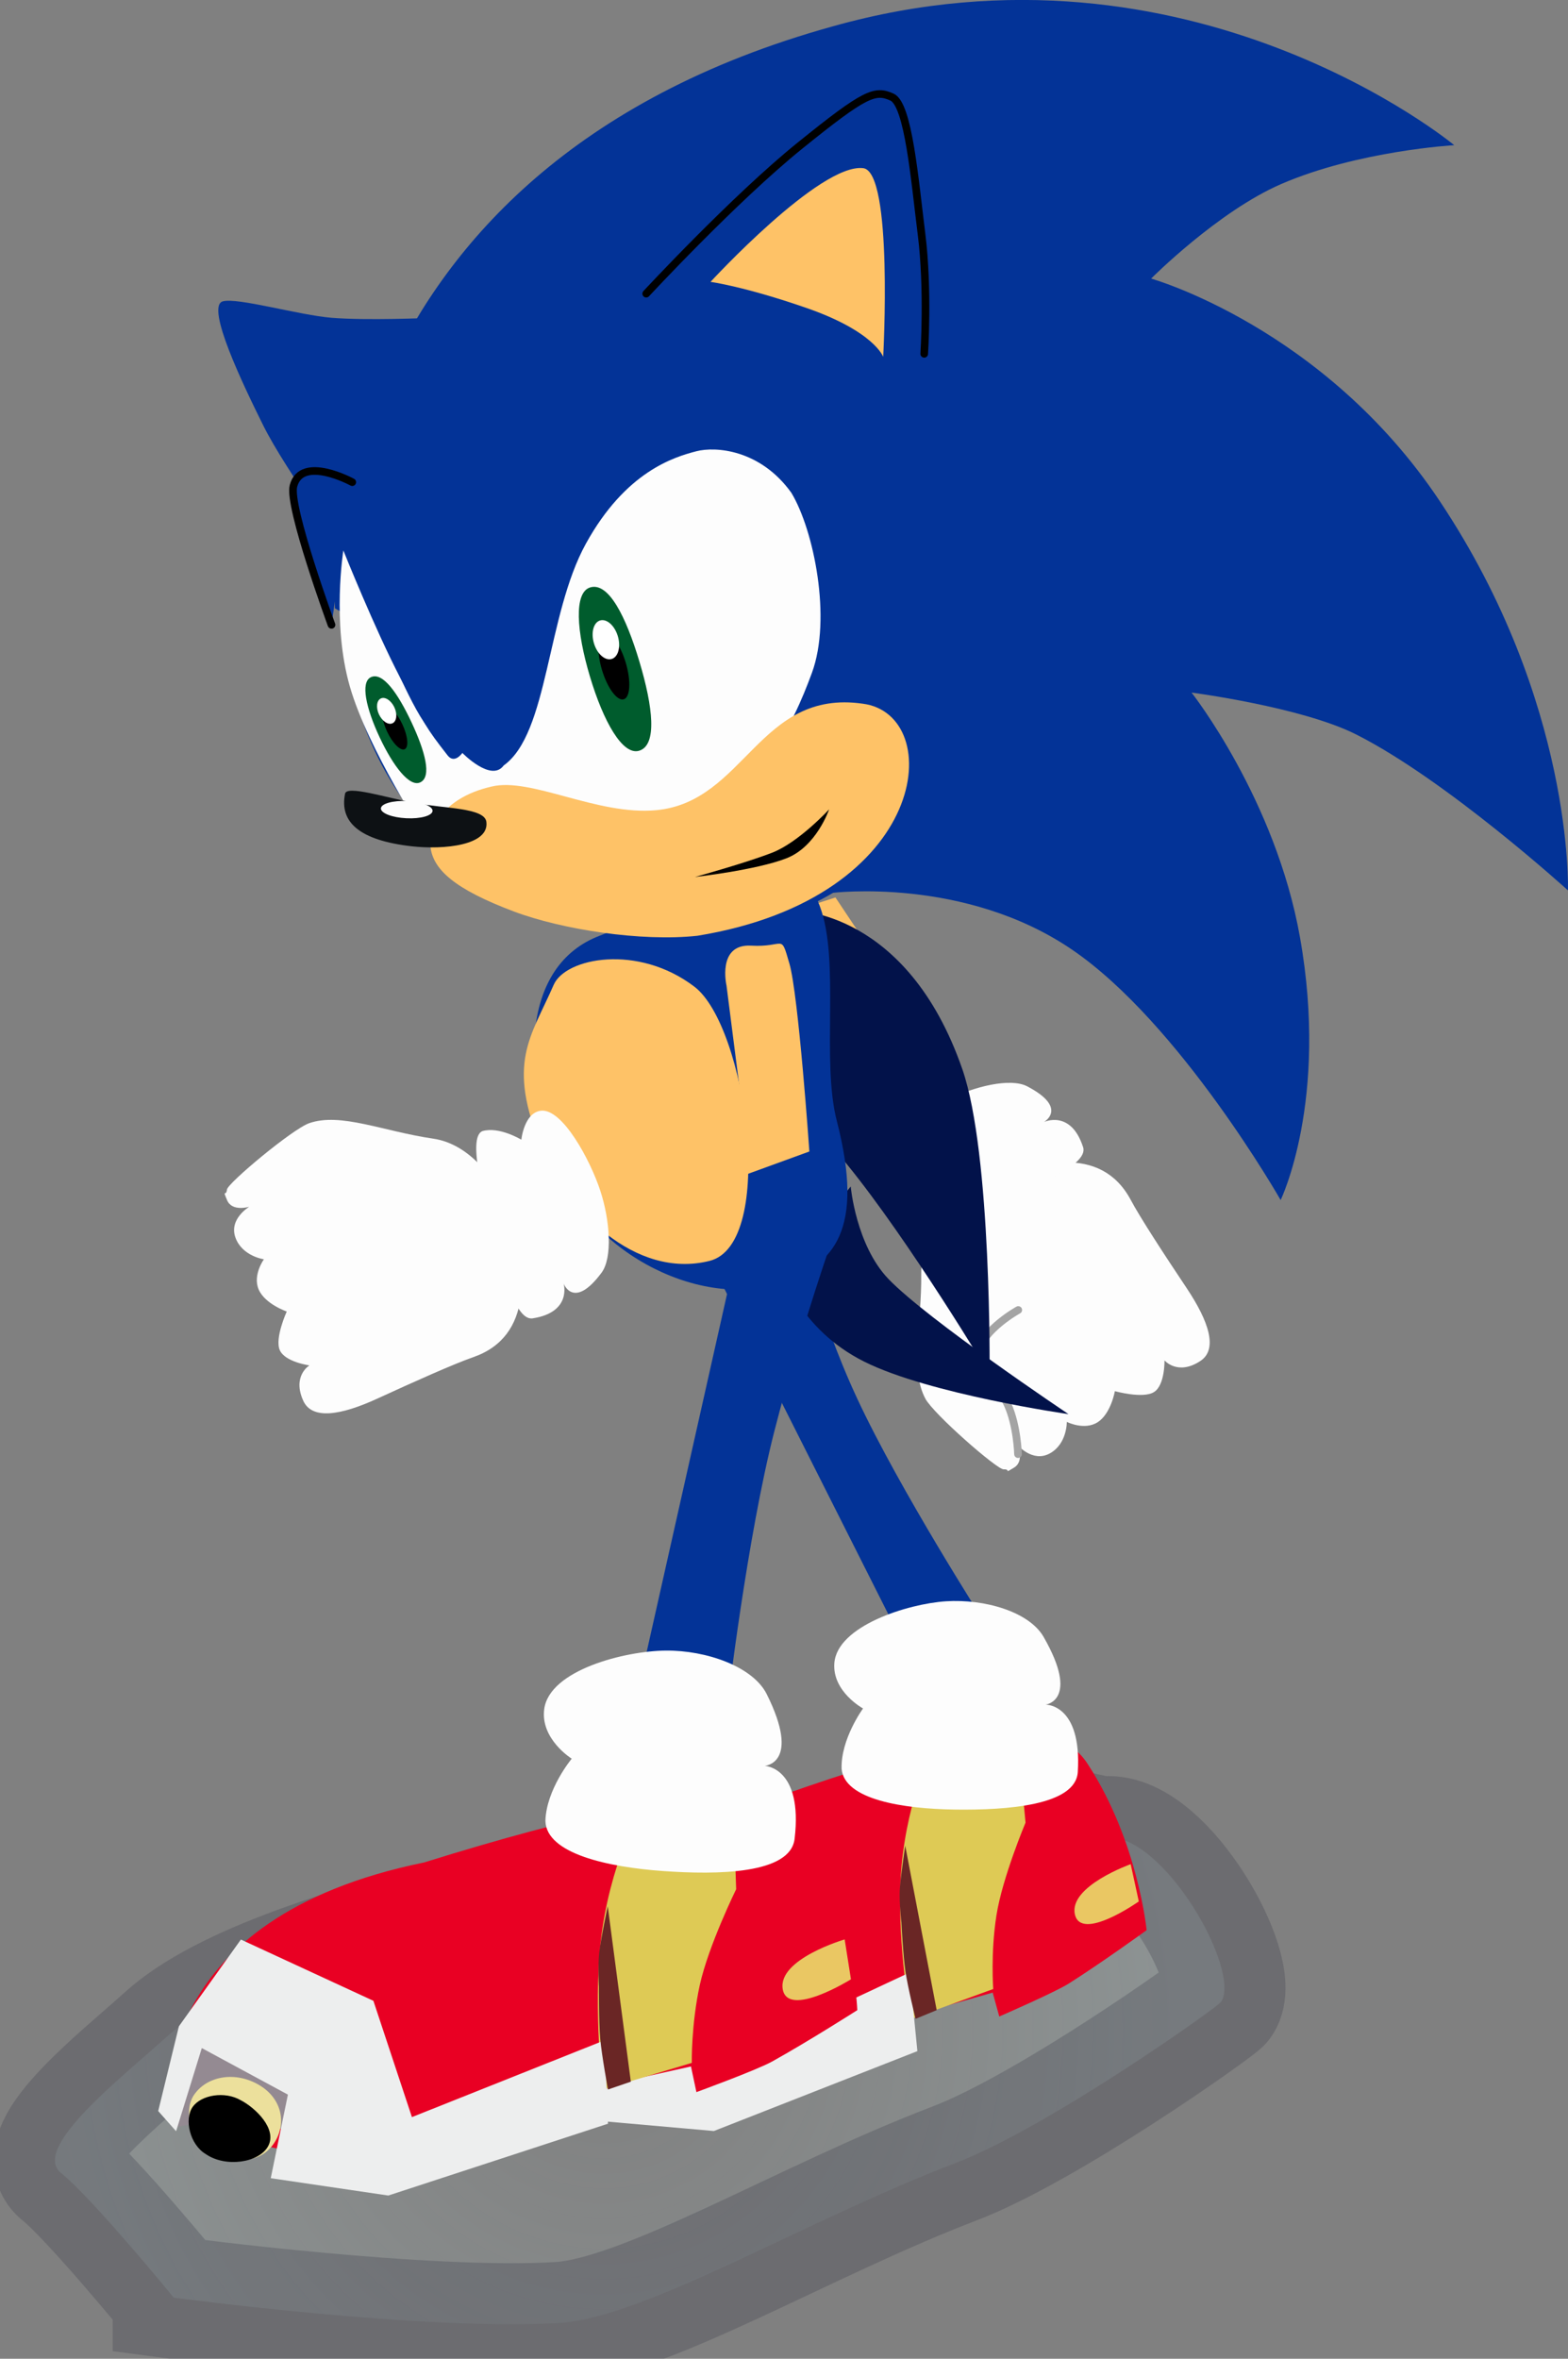 <svg version="1.1" xmlns="http://www.w3.org/2000/svg" xmlns:xlink="http://www.w3.org/1999/xlink" width="25.679" height="38.617" viewBox="0,0,25.679,38.617"><rect x="0" y="0" width="25.679" height="38.617" fill="#808080" stroke="none"/><defs><radialGradient cx="239.892" cy="196.413" r="9.351" gradientUnits="userSpaceOnUse" id="color-1"><stop offset="0" stop-color="#d6feff" stop-opacity="0"/><stop offset="1" stop-color="#d6feff" stop-opacity="0.149"/></radialGradient></defs><g transform="translate(-230.003,-163.169)"><g data-paper-data="{&quot;isPaintingLayer&quot;:true}" fill-rule="nonzero" stroke-linejoin="miter" stroke-miterlimit="10" stroke-dasharray="" stroke-dashoffset="0" style="mix-blend-mode: normal"><g data-paper-data="{&quot;index&quot;:null}"><g><g><path d="M245.158,186.068c-0.259,-0.483 -0.058,-1.211 -0.068,-2.048c-0.008,-0.625 0.543,-1.16 0.968,-1.388c0.909,-0.486 1.976,-0.728 2.462,0.18c0.16,0.3 0.546,0.89 0.917,1.446c0.366,0.549 0.514,1.002 0.224,1.193c-0.373,0.245 -0.587,-0.01 -0.587,-0.01c0,0 0.009,0.407 -0.173,0.519c-0.181,0.113 -0.64,-0.015 -0.64,-0.015c0,0 -0.064,0.37 -0.283,0.509c-0.218,0.139 -0.504,-0.006 -0.504,-0.006c0,0 0.007,0.359 -0.278,0.516c-0.285,0.157 -0.535,-0.144 -0.535,-0.144c0,0 0.13,0.265 -0.05,0.376c-0.18,0.111 -0.044,0.024 -0.172,0.029c-0.106,0.005 -1.147,-0.905 -1.283,-1.159z" fill="#fdfdfd" stroke="none" stroke-width="0" stroke-linecap="butt"/><path d="M246.675,186.976c0,0 -0.012,-0.469 -0.172,-0.817c-0.16,-0.348 -0.53,-0.661 -0.488,-0.843c0.088,-0.384 0.664,-0.7 0.664,-0.7" fill="none" stroke="#a4a4a4" stroke-width="0.125" stroke-linecap="round"/></g><path d="M246.451,182.806c-0.337,0.149 -1.463,0.694 -1.61,0.437c-0.121,-0.258 0.04,-0.65 0.04,-0.65c0,0 -0.44,0.025 -0.518,-0.239c-0.102,-0.343 0.676,-0.931 1.137,-1.168c0.461,-0.237 1.054,-0.373 1.325,-0.232c0.681,0.356 0.274,0.585 0.274,0.585c0,0 0.441,-0.211 0.642,0.412c0.099,0.307 -0.911,0.688 -1.289,0.856z" fill="#fdfdfd" stroke="none" stroke-width="0" stroke-linecap="butt"/></g><path d="M240.636,179.586c-0.102,-0.554 -0.323,-0.415 0.137,-0.679c0.46,-0.264 2.912,-1.045 2.912,-1.045l2.206,3.309l-0.907,0.473l-1.759,-2.534l-1.859,0.712c0,0 -0.629,0.317 -0.731,-0.237z" data-paper-data="{&quot;index&quot;:null}" fill="#fec267" stroke="none" stroke-width="0" stroke-linecap="butt"/></g><path d="M232.848,200.785c0,0 -1.339,-1.635 -1.844,-2.039c-0.505,-0.404 1.011,-1.58 1.713,-2.217c1.874,-1.7 8.431,-2.7 11.845,-3.288c2.528,-0.436 3.225,0.031 3.55,0.007c0.95,-0.068 2.228,2.194 1.887,2.698c-0.058,0.086 -2.833,2.059 -4.364,2.643c-2.452,0.936 -5.064,2.526 -6.477,2.612c-2.203,0.133 -6.31,-0.415 -6.31,-0.415z" data-paper-data="{&quot;index&quot;:null}" fill="url(#color-1)" stroke-opacity="0.251" stroke="#313040" stroke-width="2" stroke-linecap="butt"/><path d="M243.014,178.077c0,0 1.841,-0.02 2.749,2.596c0.484,1.394 0.446,5.003 0.446,5.003c0,0 -1.301,-2.177 -2.345,-3.457c-1.044,-1.281 -2.838,-2.038 -2.181,-2.095c0.657,-0.058 1.33,-2.047 1.33,-2.047z" data-paper-data="{&quot;index&quot;:null}" fill="#02124a" stroke="none" stroke-width="0" stroke-linecap="butt"/><path d="M245.382,191.247l-3.767,-7.477l1.428,-0.649c0,0 0.307,1.464 1.002,2.953c0.695,1.49 2.075,3.644 2.075,3.644z" data-paper-data="{&quot;index&quot;:null}" fill="#033397" stroke="none" stroke-width="0" stroke-linecap="butt"/><g data-paper-data="{&quot;index&quot;:null}" stroke="none" stroke-width="0" stroke-linecap="butt"><path d="M238.226,196.805c0,0 -0.455,-2.819 3.723,-3.928c4.834,-1.822 5.544,-1.324 5.869,-0.825c0.823,1.264 0.963,2.718 0.963,2.718c0,0 -0.732,0.53 -1.274,0.873c-0.229,0.145 -1.139,0.54 -1.139,0.54l-0.108,-0.391l-1.323,0.376l0.055,0.557c0,0 -1.587,0.472 -2.277,0.603c-3.174,0.603 -4.487,-0.522 -4.487,-0.522z" fill="#e90023"/><path d="M238.279,196.802l0.329,-1.202l1.747,0.384l0.645,0.962l-1.032,0.957l0.085,-0.759l-0.745,-0.188l-0.983,0.24l-0.046,-0.394z" fill="#948a92"/><path d="M244.918,196.225c0,0 -0.219,-1.173 -0.166,-2.281c0.056,-1.176 0.508,-2.15 0.508,-2.15l1.423,-0.021l0.115,1.236c0,0 -0.378,0.897 -0.476,1.515c-0.098,0.618 -0.053,1.209 -0.053,1.209z" fill="#deca55"/><path d="M238.357,197.255l-0.295,-0.295l0.244,-1.329l0.88,-1.397l2.104,0.827l0.7,1.763l2.91,-1.361l0.127,1.287l-3.333,1.308l-1.833,-0.162l0.19,-1.307l-1.373,-0.642z" fill="#edeeee"/><g><path d="M238.605,196.671c0.18,-0.295 0.608,-0.403 0.993,-0.205c0.385,0.198 0.461,0.598 0.281,0.892c-0.18,0.295 -0.496,0.342 -0.932,0.205c-0.307,-0.096 -0.521,-0.598 -0.341,-0.892z" fill="#ece09c"/><path d="M238.837,197.582c-0.257,-0.132 -0.368,-0.52 -0.248,-0.716c0.12,-0.197 0.486,-0.279 0.743,-0.147c0.227,0.102 0.592,0.41 0.46,0.686c-0.126,0.263 -0.638,0.37 -0.955,0.177z" fill="#000000"/></g><path d="M244.763,194.629c0,0 -0.035,-0.325 -0.025,-0.511c0.012,-0.222 0.09,-0.73 0.09,-0.73l0.515,2.691l-0.346,0.142c0,0 -0.128,-0.517 -0.166,-0.78c-0.039,-0.268 -0.067,-0.812 -0.067,-0.812z" fill="#6a2625"/><path d="M248.52,193.688l0.133,0.611c0,0 -0.947,0.669 -1.047,0.21c-0.1,-0.46 0.914,-0.82 0.914,-0.82z" fill="#eac763"/><path d="M243.786,192.127c-0.015,-0.489 0.351,-0.987 0.351,-0.987c0,0 -0.506,-0.275 -0.47,-0.743c0.047,-0.608 1.199,-0.971 1.828,-1.012c0.63,-0.041 1.361,0.17 1.599,0.583c0.598,1.042 0.033,1.109 0.033,1.109c0,0 0.595,-0.014 0.527,1.102c-0.033,0.55 -1.164,0.627 -2.009,0.616c-0.845,-0.011 -1.815,-0.16 -1.859,-0.667z" fill="#fdfdfd"/></g><path d="M242.813,183.98l1.122,-1.386c0,0 0.085,0.957 0.616,1.512c0.638,0.667 2.951,2.215 2.951,2.215c0,0 -2.276,-0.325 -3.345,-0.859c-1.069,-0.534 -1.344,-1.483 -1.344,-1.483z" data-paper-data="{&quot;index&quot;:null}" fill="#02124a" stroke="none" stroke-width="0" stroke-linecap="butt"/><path d="M242.862,184.149c-1.303,0.491 -3.184,-0.423 -3.748,-1.92c-0.564,-1.497 -0.587,-3.252 0.716,-3.743c1.303,-0.491 3.035,-1.979 3.599,-0.482c0.337,0.895 0.02,2.515 0.279,3.52c0.465,1.803 -0.071,2.332 -0.847,2.625z" data-paper-data="{&quot;index&quot;:null}" fill="#033397" stroke="none" stroke-width="0" stroke-linecap="butt"/><path d="M238.873,181.966c-0.576,-1.404 -0.183,-1.801 0.198,-2.674c0.193,-0.442 1.376,-0.675 2.303,0.03c0.856,0.65 1.351,4.214 0.25,4.49c-1.227,0.307 -2.343,-0.852 -2.751,-1.846z" data-paper-data="{&quot;index&quot;:null}" fill="#fec267" stroke="none" stroke-width="0" stroke-linecap="butt"/><path d="M240.207,191.934l2.007,-8.934l1.468,0.317c0,0 -0.548,1.535 -0.996,3.278c-0.448,1.743 -0.773,4.512 -0.773,4.512z" data-paper-data="{&quot;index&quot;:null}" fill="#033397" stroke="none" stroke-width="0" stroke-linecap="butt"/><g data-paper-data="{&quot;index&quot;:null}" stroke="none" stroke-width="0" stroke-linecap="butt"><path d="M232.777,197.578c0,0 -0.307,-3.004 4.171,-3.917c5.215,-1.626 5.934,-1.056 6.246,-0.51c0.791,1.385 0.849,2.928 0.849,2.928c0,0 -0.805,0.514 -1.399,0.843c-0.251,0.139 -1.236,0.499 -1.236,0.499l-0.089,-0.42l-1.42,0.316l0.024,0.591c0,0 -1.704,0.4 -2.441,0.496c-3.388,0.442 -4.705,-0.827 -4.705,-0.827z" fill="#e90023"/><path d="M232.833,197.578l0.422,-1.249l1.82,0.513l0.622,1.055l-1.148,0.947l0.137,-0.796l-0.775,-0.244l-1.053,0.193l-0.025,-0.418z" fill="#948a92"/><path d="M239.876,197.378c0,0 -0.159,-1.252 -0.035,-2.418c0.132,-1.238 0.669,-2.238 0.669,-2.238l1.504,0.065l0.045,1.312c0,0 -0.454,0.924 -0.596,1.57c-0.141,0.647 -0.131,1.273 -0.131,1.273z" fill="#deca55"/><path d="M232.887,198.061l-0.293,-0.33l0.339,-1.388l1.015,-1.42l2.17,1.003l0.631,1.904l3.156,-1.258l0.055,1.366l-3.598,1.176l-1.925,-0.284l0.281,-1.368l-1.41,-0.762z" fill="#edeeee"/><g><path d="M233.185,197.46c0.208,-0.3 0.666,-0.388 1.061,-0.156c0.394,0.233 0.45,0.659 0.241,0.959c-0.208,0.3 -0.544,0.331 -0.997,0.159c-0.318,-0.12 -0.514,-0.663 -0.305,-0.963z" fill="#ece09c"/><path d="M233.374,198.436c-0.263,-0.155 -0.356,-0.571 -0.217,-0.771c0.139,-0.2 0.53,-0.265 0.793,-0.109c0.233,0.121 0.6,0.469 0.443,0.752c-0.149,0.27 -0.696,0.351 -1.019,0.128z" fill="#000000"/></g><path d="M239.811,195.683c0,0 -0.017,-0.345 0.005,-0.54c0.026,-0.233 0.14,-0.765 0.14,-0.765l0.378,2.872l-0.374,0.128c0,0 -0.103,-0.554 -0.127,-0.833c-0.025,-0.285 -0.021,-0.862 -0.021,-0.862z" fill="#6a2625"/><path d="M243.836,194.921l0.103,0.653c0,0 -1.041,0.648 -1.118,0.157c-0.077,-0.491 1.015,-0.81 1.015,-0.81z" fill="#eac763"/><path d="M238.935,192.982c0.014,-0.518 0.431,-1.02 0.431,-1.02c0,0 -0.517,-0.321 -0.45,-0.814c0.087,-0.639 1.325,-0.951 1.992,-0.956c0.667,-0.005 1.427,0.263 1.652,0.714c0.567,1.137 -0.033,1.173 -0.033,1.173c0,0 0.629,0.022 0.489,1.196c-0.069,0.578 -1.267,0.59 -2.159,0.526c-0.892,-0.064 -1.906,-0.281 -1.922,-0.819z" fill="#fdfdfd"/></g><g data-paper-data="{&quot;index&quot;:null}"><g fill="#033397" stroke-width="0"><path d="M235.687,173.924c-0.398,-2.908 1.637,-5.588 4.545,-5.986c2.908,-0.398 5.588,1.637 5.986,4.545c0.398,2.908 -1.637,5.588 -4.545,5.986c-2.908,0.398 -5.588,-1.637 -5.986,-4.545z" stroke="none" stroke-linecap="butt"/><path d="M235.489,173.129c0,0 -0.369,-7.168 8.15,-9.528c5.854,-1.649 10.18,1.945 10.18,1.945c0,0 -1.569,0.089 -2.832,0.635c-1.039,0.45 -2.132,1.549 -2.132,1.549c0,0 2.827,0.796 4.724,3.639c2.202,3.299 2.102,6.377 2.102,6.377c0,0 -1.982,-1.802 -3.467,-2.552c-0.893,-0.451 -2.697,-0.686 -2.697,-0.686c0,0 1.375,1.743 1.776,4.008c0.474,2.673 -0.317,4.3 -0.317,4.3c0,0 -1.647,-2.89 -3.411,-4.096c-1.764,-1.206 -3.941,-0.932 -3.941,-0.932" stroke="#000000" stroke-linecap="round"/></g><path d="M240.586,167.977c0,0 1.446,-1.559 2.518,-2.424c1.072,-0.866 1.228,-0.919 1.506,-0.795c0.271,0.121 0.372,1.347 0.485,2.246c0.113,0.899 0.044,1.958 0.044,1.958" fill="#033397" stroke="#000000" stroke-width="0.125" stroke-linecap="round"/><path d="M235.732,172.301c0,0 -1.052,-1.429 -1.419,-2.169c-0.321,-0.647 -0.949,-1.947 -0.662,-2.029c0.239,-0.068 1.249,0.226 1.786,0.269c0.584,0.047 1.588,0.002 1.588,0.002" fill="#033397" stroke="#000000" stroke-width="0" stroke-linecap="round"/><path d="M235.626,172.181c0,0 0.518,1.293 0.93,2.081c0.412,0.788 0.419,0.815 0.778,1.275c0.114,0.146 0.241,-0.041 0.241,-0.041c0,0 0.473,0.486 0.677,0.205c0.735,-0.523 0.701,-2.459 1.345,-3.629c0.651,-1.183 1.444,-1.42 1.81,-1.515c0.315,-0.082 1.047,-0.029 1.556,0.68c0.369,0.612 0.663,2.059 0.337,2.947c-0.326,0.887 -0.823,1.903 -2.008,2.329c-1.185,0.425 -2.465,-0.757 -3.536,-0.343c-0.132,0.051 -0.784,0.7 -0.784,0.7c0,0 -0.943,-1.429 -1.24,-2.463c-0.297,-1.034 -0.106,-2.226 -0.106,-2.226z" fill="#fdfdfd" stroke="#000000" stroke-width="0" stroke-linecap="butt"/><path d="M237.052,177.019c-0.023,-0.242 0.164,-0.78 0.999,-0.972c0.646,-0.159 1.734,0.478 2.702,0.386c1.454,-0.139 1.68,-1.987 3.38,-1.743c1.366,0.175 1.121,3.174 -2.707,3.799c-0.919,0.101 -2.23,-0.103 -3.012,-0.399c-0.953,-0.36 -1.325,-0.679 -1.363,-1.07z" fill="#fec267" stroke="#000000" stroke-width="0" stroke-linecap="butt"/><path d="M235.432,173.399c0,0 -0.712,-1.939 -0.623,-2.274c0.135,-0.513 0.963,-0.062 0.963,-0.062" fill="#033397" stroke="#000000" stroke-width="0.125" stroke-linecap="round"/><path d="M235.654,176.163c0.029,-0.142 0.667,0.064 1.147,0.154c0.48,0.09 1.136,0.075 1.167,0.306c0.052,0.384 -0.687,0.462 -1.226,0.401c-0.853,-0.098 -1.182,-0.395 -1.088,-0.86z" fill="#0d1114" stroke="none" stroke-width="0" stroke-linecap="butt"/><path d="M236.671,176.284c0.234,0.011 0.42,0.084 0.416,0.161c-0.004,0.078 -0.196,0.132 -0.43,0.12c-0.234,-0.011 -0.42,-0.084 -0.416,-0.161c0.004,-0.078 0.196,-0.132 0.43,-0.12z" fill="#fdfdfd" stroke="none" stroke-width="0" stroke-linecap="butt"/><path d="M241.64,167.783c0,0 1.79,-1.945 2.499,-1.861c0.494,0.059 0.328,3.089 0.328,3.089c0,0 -0.146,-0.416 -1.262,-0.802c-1.02,-0.353 -1.565,-0.425 -1.565,-0.425z" fill="#fec267" stroke="none" stroke-width="0" stroke-linecap="butt"/><g stroke="none" stroke-width="0" stroke-linecap="butt"><path d="M239.669,172.786c0.301,-0.09 0.585,0.477 0.806,1.216c0.221,0.738 0.295,1.368 -0.005,1.458c-0.271,0.081 -0.585,-0.477 -0.806,-1.216c-0.221,-0.738 -0.265,-1.377 0.005,-1.458z" fill="#005c2d"/><path d="M239.894,173.537c0.108,-0.032 0.268,0.184 0.357,0.482c0.089,0.299 0.074,0.567 -0.033,0.599c-0.108,0.032 -0.268,-0.184 -0.357,-0.482c-0.089,-0.299 -0.074,-0.567 0.033,-0.599z" fill="#000000"/><path d="M239.831,173.327c0.108,-0.032 0.238,0.083 0.29,0.257c0.052,0.174 0.007,0.342 -0.101,0.374c-0.108,0.032 -0.238,-0.083 -0.29,-0.257c-0.052,-0.174 -0.007,-0.342 0.101,-0.374z" fill="#ffffff"/></g><g stroke="none" stroke-width="0" stroke-linecap="butt"><path d="M236.077,174.256c0.194,-0.091 0.442,0.263 0.665,0.738c0.223,0.476 0.337,0.893 0.143,0.984c-0.174,0.082 -0.442,-0.263 -0.665,-0.738c-0.223,-0.476 -0.317,-0.902 -0.143,-0.984z" fill="#005c2d"/><path d="M236.304,174.739c0.069,-0.033 0.199,0.097 0.289,0.289c0.09,0.192 0.107,0.375 0.038,0.407c-0.069,0.033 -0.199,-0.097 -0.289,-0.289c-0.09,-0.192 -0.107,-0.375 -0.038,-0.407z" fill="#000000"/><path d="M236.24,174.604c0.069,-0.033 0.168,0.032 0.221,0.144c0.053,0.112 0.039,0.23 -0.03,0.262c-0.069,0.033 -0.168,-0.032 -0.221,-0.144c-0.053,-0.112 -0.039,-0.23 0.03,-0.262z" fill="#ffffff"/></g><path d="M242.88,177.222c-0.494,0.192 -1.496,0.305 -1.496,0.305c0,0 0.828,-0.228 1.265,-0.398c0.437,-0.17 0.932,-0.709 0.932,-0.709c0,0 -0.206,0.611 -0.701,0.802z" fill="#000000" stroke="#000000" stroke-width="0" stroke-linecap="butt"/><path d="M236.901,173.198c0.185,-0.025 0.614,1.248 0.693,1.83c0.08,0.582 -0.235,0.526 -0.235,0.526c0,0 -0.314,-0.397 -0.476,-0.661c-0.161,-0.264 -0.359,-0.707 -0.359,-0.707c0,0 0.191,-0.963 0.376,-0.988z" fill="#033397" stroke="none" stroke-width="0" stroke-linecap="butt"/></g><g data-paper-data="{&quot;index&quot;:null}" stroke="none" stroke-width="0" stroke-linecap="butt"><path d="M242.931,178.944c0.148,0.509 0.327,3.077 0.327,3.077l-3.737,1.361l-0.246,-0.993l2.878,-1.11l-0.252,-1.974c0,0 -0.159,-0.686 0.403,-0.654c0.562,0.032 0.479,-0.215 0.627,0.294z" data-paper-data="{&quot;index&quot;:null}" fill="#fec267"/><g data-paper-data="{&quot;index&quot;:null}" fill="#fdfdfd"><g><path d="M235.065,181.558c0.518,-0.18 1.205,0.132 2.034,0.253c0.618,0.09 1.061,0.717 1.219,1.173c0.338,0.974 0.41,2.066 -0.564,2.404c-0.321,0.112 -0.965,0.4 -1.572,0.679c-0.599,0.275 -1.07,0.351 -1.213,0.034c-0.184,-0.407 0.101,-0.578 0.101,-0.578c0,0 -0.403,-0.055 -0.486,-0.252c-0.083,-0.197 0.115,-0.63 0.115,-0.63c0,0 -0.355,-0.121 -0.459,-0.359c-0.103,-0.237 0.085,-0.496 0.085,-0.496c0,0 -0.355,-0.049 -0.466,-0.355c-0.111,-0.306 0.226,-0.505 0.226,-0.505c0,0 -0.282,0.087 -0.363,-0.108c-0.081,-0.195 -0.016,-0.047 -0.002,-0.174c0.012,-0.105 1.073,-0.991 1.346,-1.086z"/></g><path d="M238.084,183.346c-0.095,-0.356 -0.456,-1.553 -0.179,-1.659c0.274,-0.079 0.636,0.141 0.636,0.141c0,0 0.044,-0.438 0.317,-0.474c0.354,-0.047 0.814,0.814 0.975,1.306c0.162,0.492 0.203,1.1 0.022,1.345c-0.458,0.617 -0.621,0.179 -0.621,0.179c0,0 0.139,0.469 -0.508,0.569c-0.319,0.049 -0.537,-1.007 -0.643,-1.407z"/></g></g></g></g></svg>